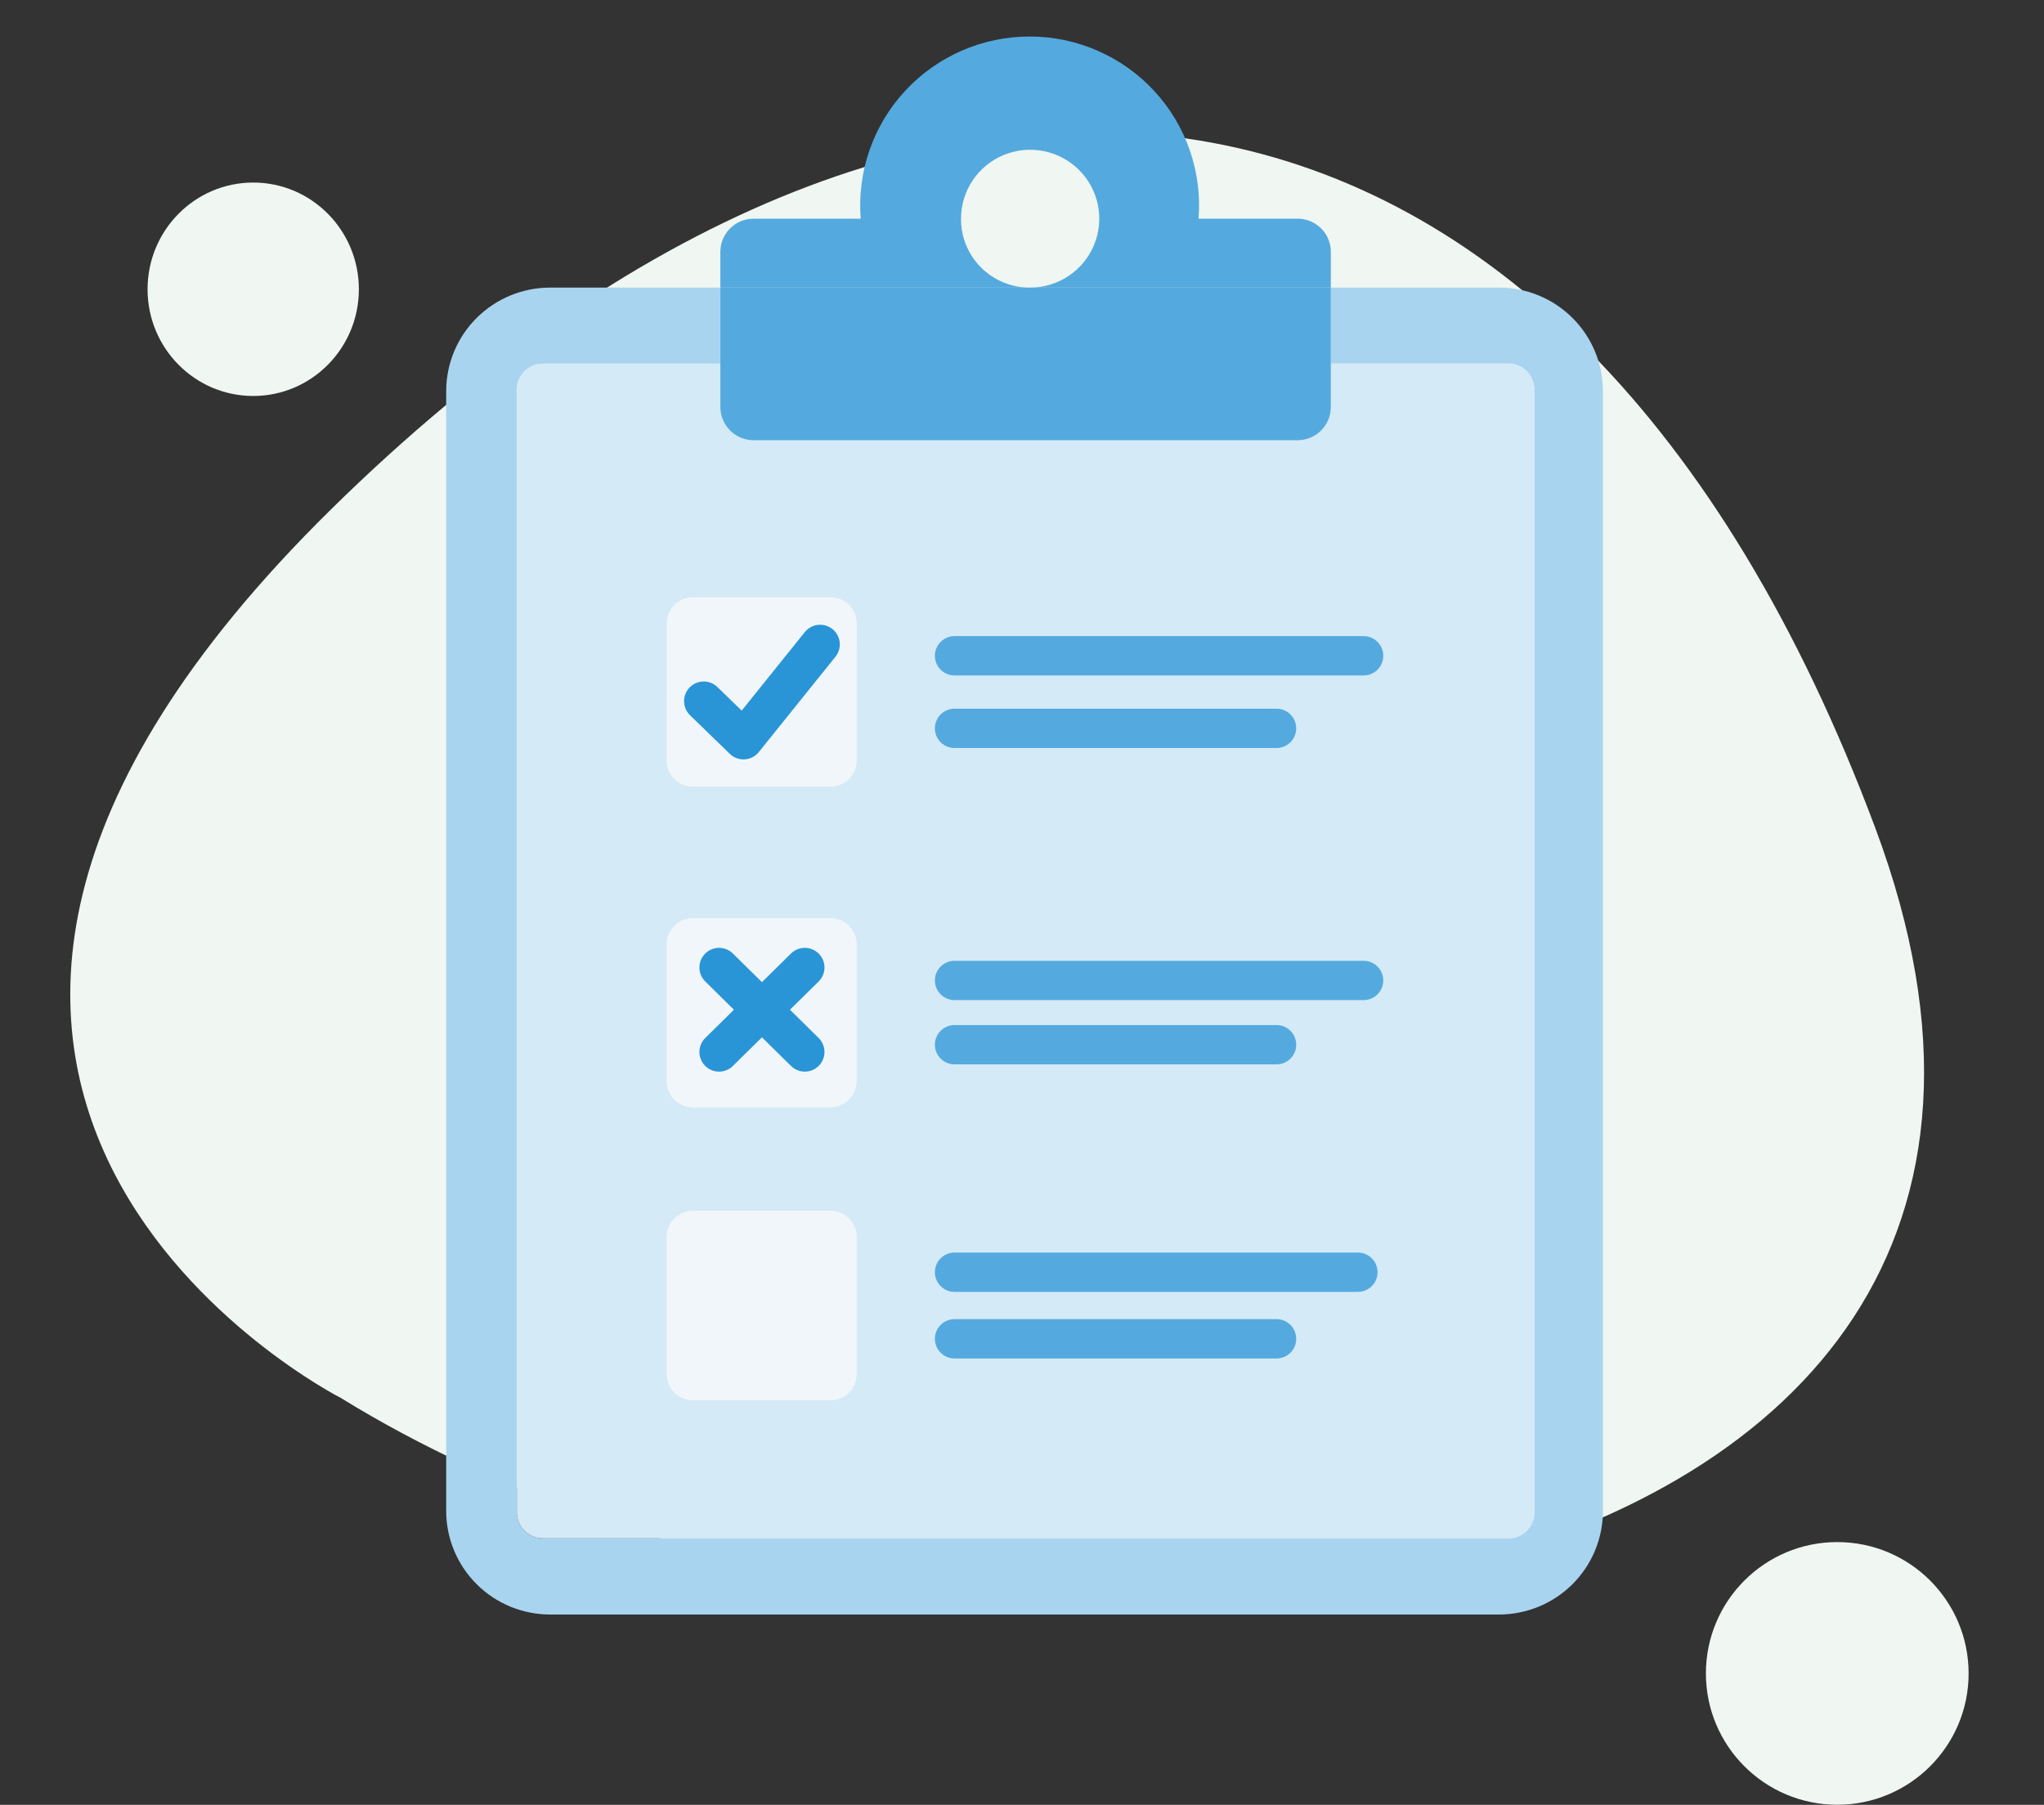 <svg width="154" height="136" viewBox="0 0 154 136" fill="none" xmlns="http://www.w3.org/2000/svg">
<rect x="0" y="0" width="154" height="136" fill="#333333" stroke="none"/>
<path d="M25.693 105.348C25.693 105.348 -19.729 82.297 24.984 38.34C69.697 -5.617 118.227 0.691 141.284 62.377C164.341 124.063 73.405 134.792 25.693 105.348Z" fill="#F0F6F1"/>
<path d="M138.424 135.994C143.889 135.994 148.32 131.563 148.32 126.098C148.32 120.632 143.889 116.201 138.424 116.201C132.958 116.201 128.527 120.632 128.527 126.098C128.527 131.563 132.958 135.994 138.424 135.994Z" fill="#F0F6F1"/>
<path d="M19.078 29.838C23.474 29.838 27.038 26.238 27.038 21.797C27.038 17.356 23.474 13.756 19.078 13.756C14.682 13.756 11.118 17.356 11.118 21.797C11.118 26.238 14.682 29.838 19.078 29.838Z" fill="#F0F6F1"/>
<path d="M120.77 29.482V113.849C120.77 115.92 119.944 117.907 118.476 119.372C117.007 120.836 115.015 121.659 112.937 121.659H41.448C39.371 121.659 37.379 120.836 35.91 119.372C34.441 117.907 33.616 115.92 33.616 113.849V29.482C33.616 27.411 34.441 25.424 35.91 23.959C37.379 22.495 39.371 21.672 41.448 21.672H54.274V27.412H40.9C40.381 27.412 39.883 27.618 39.516 27.984C39.148 28.35 38.942 28.847 38.942 29.365V113.966C38.942 114.484 39.148 114.981 39.516 115.347C39.883 115.713 40.381 115.919 40.9 115.919H113.642C114.162 115.919 114.66 115.713 115.027 115.347C115.394 114.981 115.6 114.484 115.6 113.966V29.345C115.6 28.828 115.394 28.331 115.027 27.965C114.66 27.599 114.162 27.393 113.642 27.393H100.269V21.672H112.937C115.015 21.672 117.007 22.495 118.476 23.959C119.944 25.424 120.77 27.411 120.77 29.482Z" fill="#A9D4EF"/>
<path d="M115.599 29.345V113.966C115.599 114.484 115.393 114.98 115.026 115.346C114.659 115.713 114.161 115.918 113.641 115.918H40.899C40.38 115.918 39.882 115.713 39.514 115.346C39.147 114.98 38.941 114.484 38.941 113.966V29.345C38.941 28.827 39.147 28.33 39.514 27.964C39.882 27.598 40.38 27.392 40.899 27.392H54.273V30.672C54.278 31.329 54.541 31.956 55.007 32.42C55.472 32.884 56.102 33.147 56.759 33.152H97.761C98.423 33.152 99.057 32.892 99.527 32.427C99.996 31.963 100.262 31.332 100.268 30.672V27.412H113.641C114.157 27.412 114.652 27.615 115.019 27.977C115.386 28.339 115.594 28.83 115.599 29.345ZM64.533 103.539V93.191C64.533 92.673 64.327 92.177 63.959 91.811C63.592 91.444 63.094 91.239 62.575 91.239H52.197C51.678 91.239 51.18 91.444 50.813 91.811C50.445 92.177 50.239 92.673 50.239 93.191V103.539C50.239 104.057 50.445 104.554 50.813 104.92C51.18 105.286 51.678 105.492 52.197 105.492H62.575C63.091 105.492 63.586 105.289 63.953 104.927C64.319 104.565 64.528 104.073 64.533 103.559V103.539ZM64.533 81.457V71.148C64.533 70.63 64.327 70.133 63.959 69.767C63.592 69.401 63.094 69.195 62.575 69.195H52.197C51.678 69.195 51.18 69.401 50.813 69.767C50.445 70.133 50.239 70.63 50.239 71.148V81.476C50.239 81.994 50.445 82.491 50.813 82.857C51.18 83.223 51.678 83.429 52.197 83.429H62.575C63.094 83.429 63.592 83.223 63.959 82.857C64.327 82.491 64.533 81.994 64.533 81.476V81.457ZM64.533 57.304V46.956C64.533 46.438 64.327 45.942 63.959 45.576C63.592 45.209 63.094 45.004 62.575 45.004H52.197C51.678 45.004 51.18 45.209 50.813 45.576C50.445 45.942 50.239 46.438 50.239 46.956V57.304C50.239 57.822 50.445 58.319 50.813 58.685C51.18 59.051 51.678 59.257 52.197 59.257H62.575C63.091 59.257 63.586 59.054 63.953 58.692C64.319 58.33 64.528 57.838 64.533 57.324V57.304Z" fill="#D4EAF7"/>
<path d="M54.274 27.412V21.672H100.269V30.692C100.263 31.352 99.997 31.983 99.528 32.447C99.058 32.912 98.424 33.172 97.762 33.172H56.76C56.102 33.167 55.473 32.904 55.008 32.44C54.542 31.976 54.279 31.349 54.274 30.692V27.412Z" fill="#54AADE"/>
<path d="M100.269 18.977V21.672H77.594C78.625 21.675 79.634 21.374 80.493 20.806C81.352 20.237 82.023 19.428 82.42 18.479C82.817 17.53 82.923 16.485 82.725 15.477C82.526 14.468 82.031 13.541 81.304 12.812C80.576 12.084 79.648 11.588 78.637 11.386C77.626 11.184 76.578 11.285 75.625 11.678C74.672 12.07 73.858 12.736 73.284 13.59C72.711 14.445 72.405 15.45 72.405 16.478C72.4 17.16 72.531 17.836 72.789 18.467C73.048 19.098 73.43 19.672 73.912 20.155C74.395 20.638 74.969 21.021 75.601 21.281C76.233 21.541 76.91 21.674 77.594 21.672H54.274V18.977C54.274 18.318 54.535 17.685 55.001 17.217C55.467 16.749 56.099 16.483 56.76 16.478H64.847C64.709 14.727 64.936 12.968 65.513 11.309C66.09 9.65 67.005 8.128 68.201 6.839C69.396 5.55 70.846 4.522 72.459 3.818C74.072 3.114 75.814 2.751 77.575 2.751C79.335 2.751 81.077 3.114 82.69 3.818C84.303 4.522 85.753 5.55 86.949 6.839C88.144 8.128 89.059 9.65 89.636 11.309C90.213 12.968 90.44 14.727 90.302 16.478H97.704C98.038 16.47 98.37 16.529 98.681 16.651C98.992 16.773 99.275 16.956 99.514 17.189C99.753 17.422 99.943 17.7 100.072 18.007C100.202 18.314 100.269 18.644 100.269 18.977Z" fill="#54AADE"/>
<path d="M64.533 93.211V103.559C64.533 104.077 64.327 104.574 63.96 104.94C63.592 105.306 63.094 105.512 62.575 105.512H52.197C51.678 105.512 51.18 105.306 50.813 104.94C50.446 104.574 50.239 104.077 50.239 103.559V93.211C50.239 92.693 50.446 92.197 50.813 91.831C51.18 91.464 51.678 91.259 52.197 91.259H62.575C63.094 91.259 63.592 91.464 63.96 91.831C64.327 92.197 64.533 92.693 64.533 93.211Z" fill="#F1F6FA"/>
<path d="M64.533 71.148V81.476C64.533 81.994 64.327 82.491 63.96 82.857C63.592 83.223 63.094 83.429 62.575 83.429H52.197C51.678 83.429 51.18 83.223 50.813 82.857C50.446 82.491 50.239 81.994 50.239 81.476V71.148C50.239 70.63 50.446 70.133 50.813 69.767C51.18 69.401 51.678 69.195 52.197 69.195H62.575C63.094 69.195 63.592 69.401 63.96 69.767C64.327 70.133 64.533 70.63 64.533 71.148Z" fill="#F1F6FA"/>
<path d="M64.533 48.557V57.323C64.533 57.841 64.327 58.338 63.96 58.704C63.592 59.07 63.094 59.276 62.575 59.276H52.197C51.678 59.276 51.18 59.07 50.813 58.704C50.446 58.338 50.239 57.841 50.239 57.323V52.833H53L55.996 55.742L61.772 48.557H64.533Z" fill="#F1F6FA"/>
<path d="M64.534 46.976V48.557H61.792L56.016 55.742L53.02 52.833H50.259V46.976C50.259 46.458 50.466 45.961 50.833 45.595C51.2 45.229 51.698 45.023 52.217 45.023H62.595C63.111 45.028 63.604 45.236 63.967 45.602C64.33 45.968 64.534 46.461 64.534 46.976Z" fill="#F1F6FA"/>
<path d="M71.917 49.415H102.737" stroke="#54AADE" stroke-width="2.962" stroke-miterlimit="10" stroke-linecap="round"/>
<path d="M71.917 54.883H96.178" stroke="#54AADE" stroke-width="2.962" stroke-miterlimit="10" stroke-linecap="round"/>
<path d="M71.917 95.866H102.307" stroke="#54AADE" stroke-width="2.962" stroke-miterlimit="10" stroke-linecap="round"/>
<path d="M71.917 100.884H96.178" stroke="#54AADE" stroke-width="2.962" stroke-miterlimit="10" stroke-linecap="round"/>
<path d="M71.917 73.88H102.737" stroke="#54AADE" stroke-width="2.962" stroke-miterlimit="10" stroke-linecap="round"/>
<path d="M71.917 78.722H96.178" stroke="#54AADE" stroke-width="2.962" stroke-miterlimit="10" stroke-linecap="round"/>
<path d="M53.02 52.833L56.016 55.742L61.792 48.557" stroke="#2995D6" stroke-width="2.962" stroke-linecap="round" stroke-linejoin="round"/>
<path d="M54.176 72.904L60.637 79.269" stroke="#2995D6" stroke-width="2.962" stroke-linecap="round" stroke-linejoin="round"/>
<path d="M60.637 72.904L54.176 79.269" stroke="#2995D6" stroke-width="2.962" stroke-linecap="round" stroke-linejoin="round"/>
</svg>